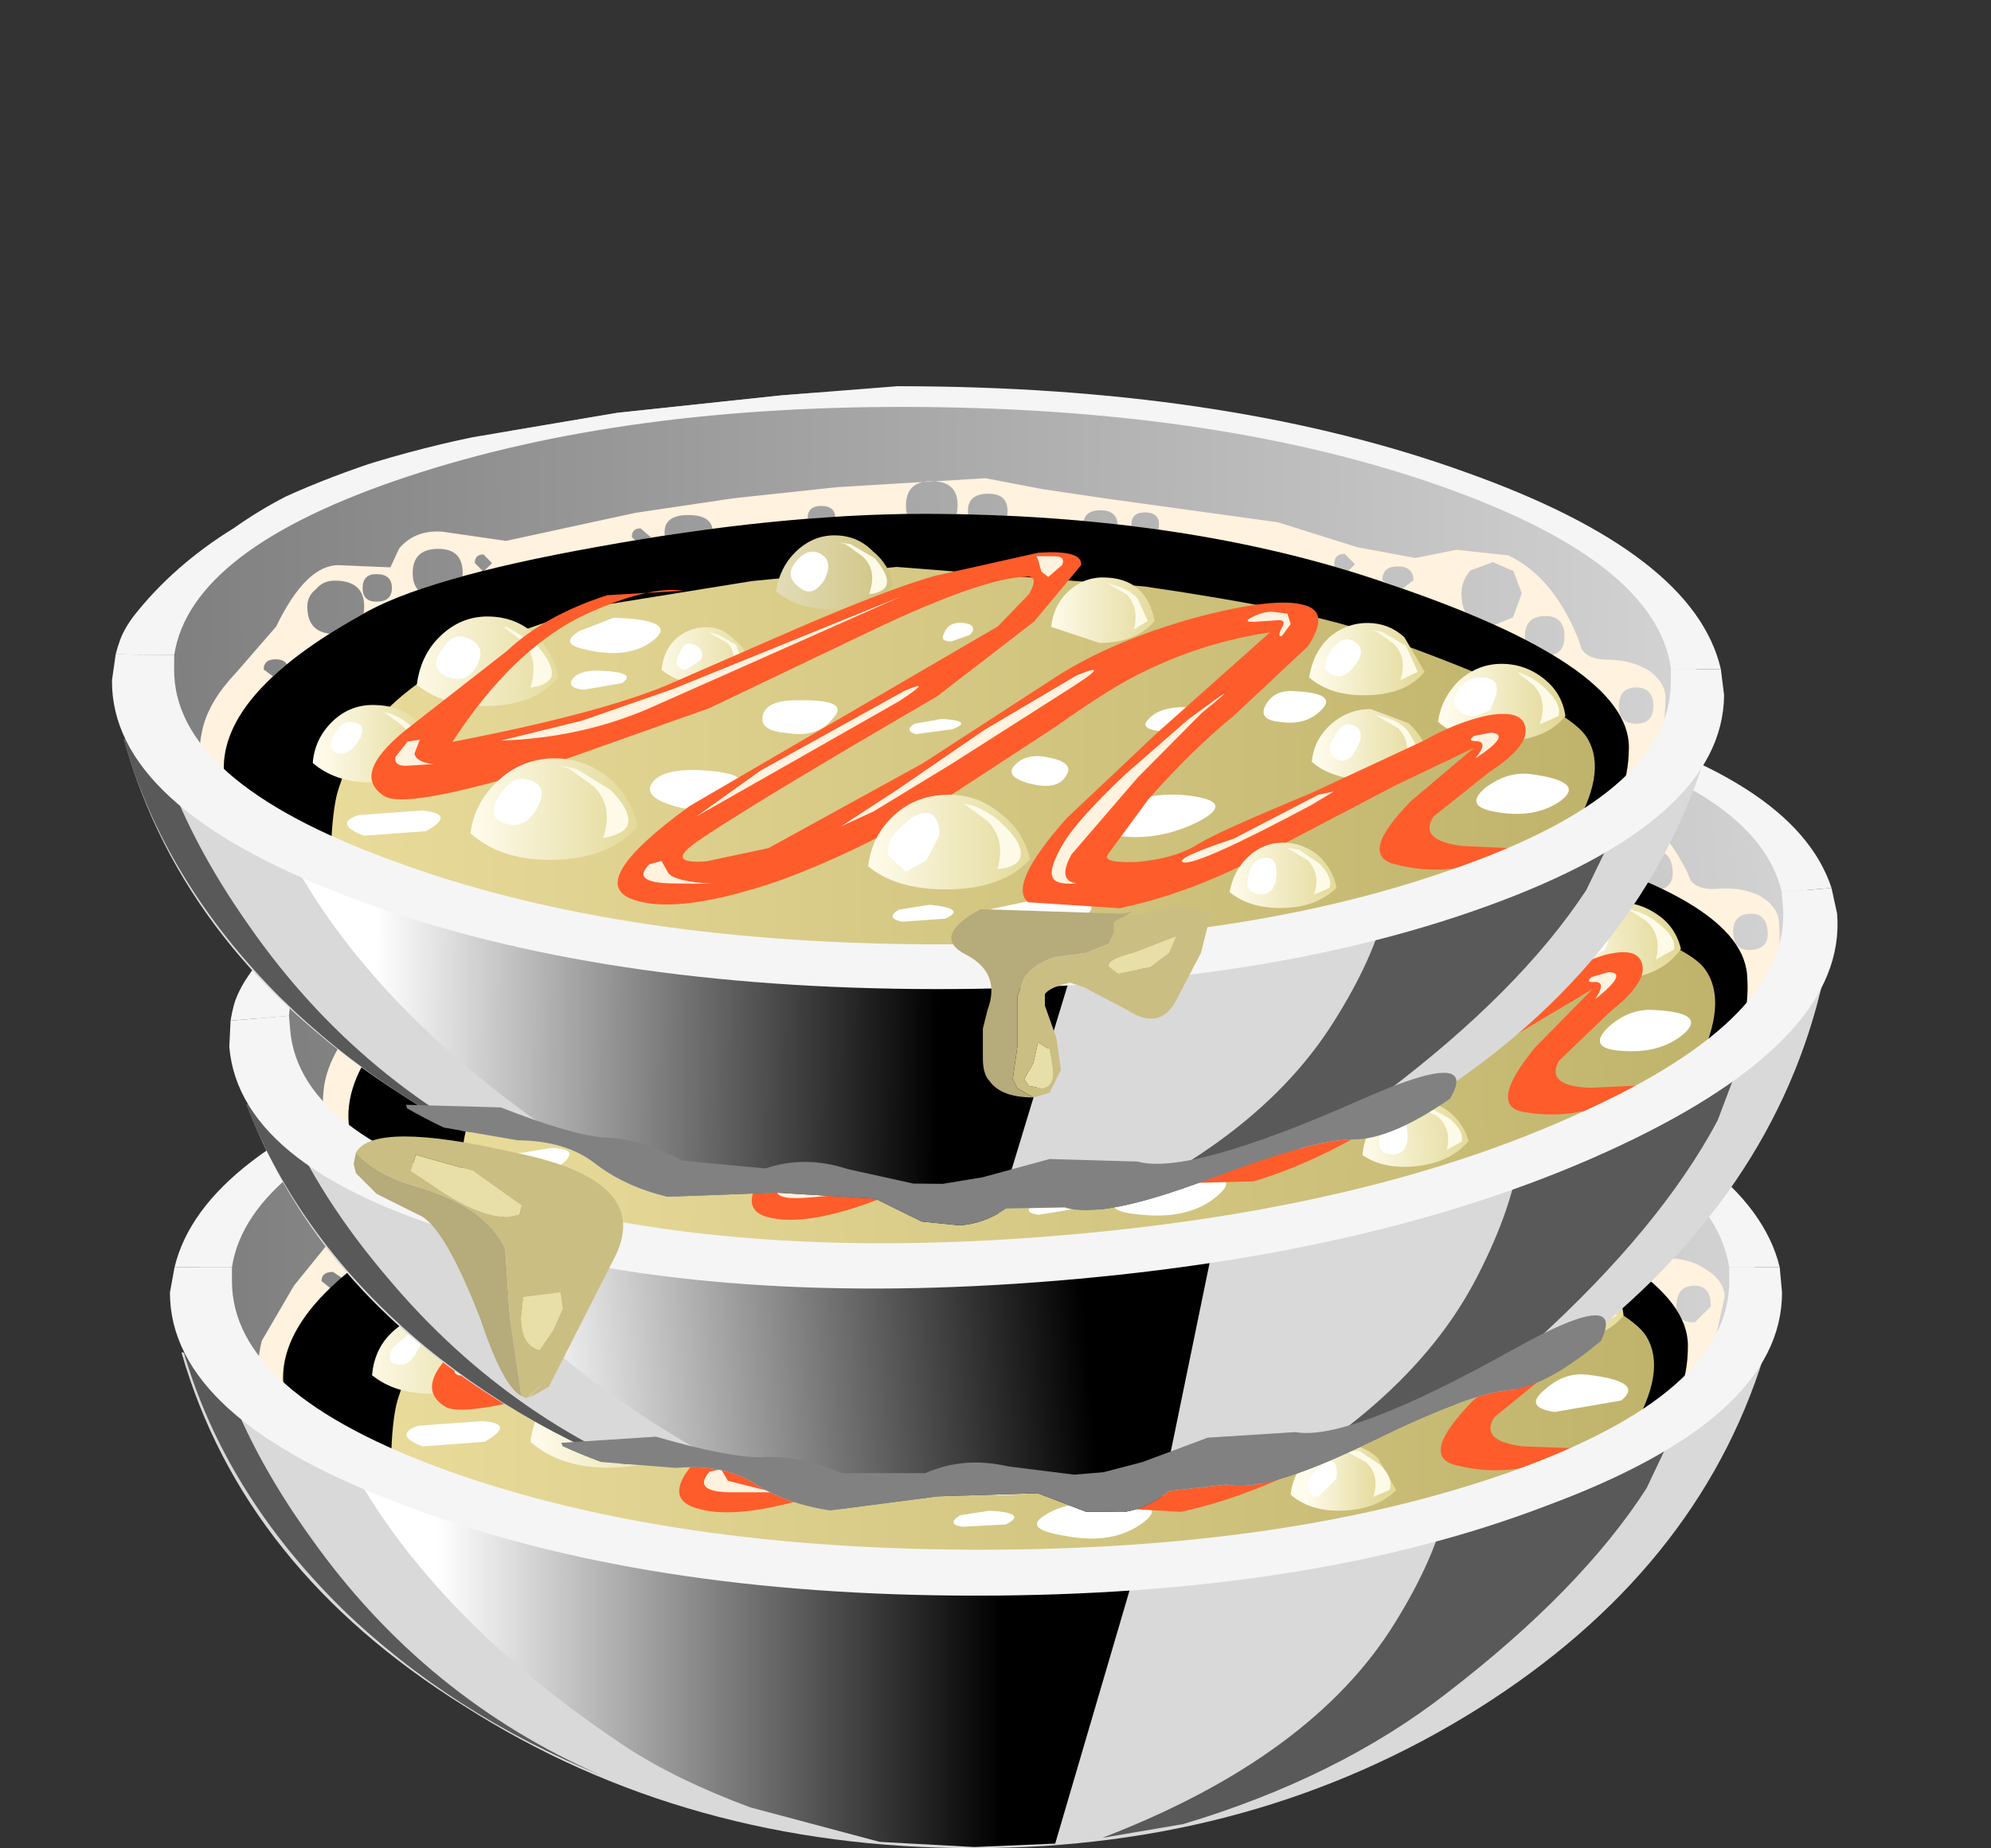 <?xml version="1.0" encoding="UTF-8" standalone="no"?>
<svg xmlns:xlink="http://www.w3.org/1999/xlink" height="40.25px" width="43.35px" xmlns="http://www.w3.org/2000/svg">
  <rect width="100%" height="100%" fill="#333333" stroke="none"/>
  <g transform="matrix(1.0, 0.0, 0.0, 1.0, 0.0, 0.0)">
    <use height="10.8" transform="matrix(1.0, 0.0, 0.0, 1.0, 3.95, 29.45)" width="34.45" xlink:href="#shape0"/>
    <use height="12.7" transform="matrix(0.75, 0.0, 0.0, 0.75, 7.15, 30.7)" width="24.3" xlink:href="#sprite0"/>
    <use height="13.1" transform="matrix(0.75, 0.0, 0.0, 0.75, 24.0, 30.2)" width="17.2" xlink:href="#sprite1"/>
    <use height="12.3" transform="matrix(0.75, 0.0, 0.0, 0.75, 4.0, 29.45)" width="12.15" xlink:href="#sprite2"/>
    <use height="12.85" transform="matrix(1.0, 0.0, 0.0, 1.0, 3.8, 21.6)" width="34.95" xlink:href="#shape4"/>
    <use height="10.3" transform="matrix(0.75, 0.0, 0.0, 0.75, 5.4, 24.35)" width="41.8" xlink:href="#sprite3"/>
    <use height="2.6" transform="matrix(0.75, 0.0, 0.0, 0.75, 10.35, 26.7)" width="4.1" xlink:href="#sprite4"/>
    <use height="5.5" transform="matrix(1.0, 0.0, 0.0, 1.0, 8.1, 24.85)" width="27.25" xlink:href="#shape7"/>
    <use height="2.1" transform="matrix(0.75, 0.0, 0.0, 0.75, 29.8, 26.65)" width="3.35" xlink:href="#sprite5"/>
    <use height="8.3" transform="matrix(1.0, 0.0, 0.0, 1.0, 8.5, 25.2)" width="26.95" xlink:href="#shape9"/>
    <use height="10.45" transform="matrix(0.75, 0.0, 0.0, 0.75, 9.4, 25.2)" width="33.5" xlink:href="#sprite6"/>
    <use height="2.95" transform="matrix(0.75, 0.0, 0.0, 0.75, 11.55, 29.75)" width="4.85" xlink:href="#sprite7"/>
    <use height="2.95" transform="matrix(1.0, 0.0, 0.0, 1.0, 12.05, 29.95)" width="18.35" xlink:href="#shape12"/>
    <use height="2.75" transform="matrix(0.75, 0.0, 0.0, 0.75, 20.2, 30.5)" width="4.7" xlink:href="#sprite8"/>
    <use height="9.45" transform="matrix(1.0, 0.0, 0.0, 1.0, 3.7, 25.3)" width="35.1" xlink:href="#shape14"/>
    <use height="26.05" transform="matrix(0.748, -0.062, 0.062, 0.748, 4.397, 16.066)" width="47.0" xlink:href="#sprite9"/>
    <use height="26.05" transform="matrix(0.75, 0.007, -0.007, 0.75, 2.464, 8.062)" width="47.0" xlink:href="#sprite9"/>
    <use height="10.7" transform="matrix(1.0, 0.0, 0.0, 1.0, 7.7, 19.75)" width="18.65" xlink:href="#shape21"/>
  </g>
  <defs>
    <g id="shape0" transform="matrix(1.0, 0.0, 0.0, 1.0, -3.95, -29.45)">
      <path d="M38.25 29.6 L38.4 29.55 Q36.95 34.2 32.2 37.2 27.35 40.25 21.2 40.25 14.95 40.25 10.1 37.15 5.3 34.15 3.95 29.45 L4.25 29.5 Q5.7 30.6 10.4 31.35 L21.35 32.05 32.0 31.35 Q36.65 30.7 38.25 29.6" fill="#d9d9d9" fill-rule="evenodd" stroke="none"/>
    </g>
    <g id="sprite0" transform="matrix(1.0, 0.0, 0.0, 1.0, 0.0, 0.0)">
      <use height="12.7" transform="matrix(1.0, 0.0, 0.0, 1.0, 0.0, 0.0)" width="24.3" xlink:href="#shape1"/>
    </g>
    <g id="shape1" transform="matrix(1.0, 0.0, 0.0, 1.0, 0.0, 0.0)">
      <path d="M24.3 1.7 L21.1 12.6 18.75 12.7 16.0 12.55 12.25 11.55 Q10.1 10.75 8.65 9.8 4.05 6.75 1.55 3.1 0.3 1.25 0.0 0.0 L2.65 0.55 18.95 1.8 24.3 1.7" fill="url(#gradient0)" fill-rule="evenodd" stroke="none"/>
    </g>
    <linearGradient gradientTransform="matrix(0.01, 0.0, 0.0, -0.01, 11.35, 6.35)" gradientUnits="userSpaceOnUse" id="gradient0" spreadMethod="pad" x1="-819.2" x2="819.2">
      <stop offset="0.0" stop-color="#ffffff"/>
      <stop offset="1.0" stop-color="#000000"/>
    </linearGradient>
    <g id="sprite1" transform="matrix(1.0, 0.0, 0.0, 1.0, 0.0, 0.0)">
      <use height="13.1" transform="matrix(1.0, 0.0, 0.0, 1.0, 0.0, 0.0)" width="17.2" xlink:href="#shape2"/>
    </g>
    <g id="shape2" transform="matrix(1.0, 0.0, 0.0, 1.0, 0.0, 0.0)">
      <path d="M10.15 1.55 L17.2 0.0 15.8 2.95 Q13.9 5.9 10.0 8.9 6.85 11.35 2.35 12.7 L0.0 13.1 Q6.1 10.75 8.5 6.85 9.65 5.0 10.0 3.45 L10.15 1.55" fill="#595959" fill-rule="evenodd" stroke="none"/>
    </g>
    <g id="sprite2" transform="matrix(1.0, 0.0, 0.0, 1.0, 0.0, 0.0)">
      <use height="12.3" transform="matrix(1.0, 0.0, 0.0, 1.0, 0.0, 0.0)" width="12.15" xlink:href="#shape3"/>
    </g>
    <g id="shape3" transform="matrix(1.0, 0.0, 0.0, 1.0, 0.0, 0.0)">
      <path d="M3.7 5.4 Q7.0 10.05 12.15 12.3 7.75 10.5 4.6 7.45 1.2 4.1 0.0 0.0 L0.35 0.05 1.1 0.5 Q1.9 2.9 3.7 5.4" fill="#595959" fill-rule="evenodd" stroke="none"/>
    </g>
    <g id="shape4" transform="matrix(1.0, 0.0, 0.0, 1.0, -3.8, -21.6)">
      <path d="M33.25 23.6 Q38.25 25.45 38.25 28.1 38.25 30.75 33.25 32.6 28.3 34.45 21.25 34.45 14.25 34.45 9.25 32.6 4.3 30.75 4.3 28.1 4.3 25.45 9.25 23.6 14.25 21.7 21.25 21.7 28.3 21.7 33.25 23.6" fill="url(#gradient1)" fill-rule="evenodd" stroke="none"/>
      <path d="M38.75 27.6 L37.65 27.6 Q37.3 25.3 32.6 23.65 27.85 22.05 21.35 22.05 14.85 22.05 10.1 23.65 5.4 25.3 5.05 27.6 L3.8 27.6 Q4.4 25.1 9.35 23.35 14.45 21.6 21.25 21.6 28.1 21.6 33.15 23.35 38.15 25.1 38.75 27.6" fill="#f5f5f5" fill-rule="evenodd" stroke="none"/>
      <path d="M7.25 27.7 Q7.0 27.7 7.0 27.9 L7.25 28.1 7.55 27.9 7.25 27.7 M10.8 25.25 Q10.25 25.25 10.25 25.75 10.25 26.3 10.8 26.3 11.3 26.3 11.3 25.75 11.3 25.25 10.8 25.25 M9.45 25.8 Q9.15 25.8 9.15 26.1 9.15 26.4 9.45 26.4 L9.8 26.1 Q9.8 25.8 9.45 25.8 M8.55 25.95 L8.15 26.15 7.95 26.5 Q7.95 27.1 8.55 27.1 9.2 27.1 9.2 26.5 9.2 25.95 8.55 25.95 M11.75 25.75 L11.95 25.55 11.75 25.35 11.6 25.55 11.75 25.75 M15.2 25.15 L15.4 24.95 15.2 24.75 15.0 24.95 15.2 25.15 M15.7 24.85 Q15.7 25.2 16.25 25.2 16.75 25.2 16.75 24.85 16.75 24.45 16.25 24.45 15.7 24.45 15.7 24.85 M19.1 24.75 L19.4 24.5 19.1 24.25 Q18.8 24.25 18.8 24.5 18.8 24.75 19.1 24.75 M21.5 24.7 Q22.1 24.7 22.1 24.2 22.1 23.65 21.5 23.65 20.95 23.65 20.95 24.2 20.95 24.7 21.5 24.7 M25.2 24.95 L25.55 24.6 Q25.55 24.25 25.2 24.25 24.8 24.25 24.8 24.6 24.8 24.95 25.2 24.95 M26.15 24.3 Q25.85 24.3 25.85 24.55 25.85 24.85 26.15 24.85 L26.45 24.55 26.15 24.3 M22.75 24.7 Q23.15 24.7 23.15 24.3 23.15 23.95 22.75 23.95 22.3 23.95 22.3 24.3 22.3 24.7 22.75 24.7 M31.7 26.0 Q32.0 26.0 32.0 25.75 L31.7 25.45 Q31.35 25.45 31.35 25.75 31.35 26.0 31.7 26.0 M30.75 25.4 L30.5 25.15 30.3 25.4 30.5 25.6 30.75 25.4 M34.9 27.35 Q35.3 27.35 35.3 26.95 35.3 26.5 34.9 26.5 34.45 26.5 34.45 26.95 34.45 27.35 34.9 27.35 M37.15 27.65 Q37.55 27.9 37.55 28.25 L37.25 29.6 Q32.0 33.35 28.95 33.55 L22.95 34.15 Q18.35 34.45 13.9 33.4 9.45 32.35 7.25 31.3 L6.0 30.5 Q5.45 30.2 5.7 29.2 L6.4 28.0 7.25 26.95 Q7.9 25.6 8.6 25.6 L9.75 25.65 9.95 25.25 Q10.25 24.85 10.85 24.85 L12.25 25.05 15.05 24.4 17.2 24.1 19.45 23.8 22.7 23.6 23.9 23.8 25.25 24.0 29.05 24.5 30.8 25.0 32.05 25.25 32.95 25.05 34.1 25.15 Q35.05 25.6 35.6 26.95 L35.7 27.2 Q35.85 27.4 36.25 27.4 36.8 27.4 37.15 27.65 M37.25 28.45 Q37.25 28.0 36.9 28.0 36.5 28.0 36.5 28.45 36.5 28.8 36.9 28.8 L37.25 28.45 M34.4 26.0 L34.2 25.5 33.75 25.3 33.25 25.5 33.05 26.0 Q33.05 26.7 33.75 26.7 L34.2 26.5 34.4 26.0" fill="#fff2de" fill-rule="evenodd" stroke="none"/>
      <path d="M35.9 31.2 Q34.85 31.95 31.05 33.05 25.65 34.55 20.6 34.35 15.3 34.15 10.15 32.5 5.7 31.1 5.4 30.2 L6.25 30.65 Q5.6 28.7 9.1 26.7 10.45 25.9 14.25 25.15 L21.35 24.4 Q27.1 24.35 31.45 25.8 36.75 27.55 36.75 29.35 36.75 30.55 35.9 31.2" fill="url(#gradient2)" fill-rule="evenodd" stroke="none"/>
    </g>
    <linearGradient gradientTransform="matrix(0.021, 0.0, 0.0, -0.021, 21.25, 28.1)" gradientUnits="userSpaceOnUse" id="gradient1" spreadMethod="pad" x1="-819.2" x2="819.2">
      <stop offset="0.0" stop-color="#7d7d7d"/>
      <stop offset="1.0" stop-color="#d4d4d4"/>
    </linearGradient>
    <linearGradient gradientTransform="matrix(0.019, 0.0, 0.0, -0.019, 21.05, 29.35)" gradientUnits="userSpaceOnUse" id="gradient2" spreadMethod="pad" x1="-819.2" x2="819.2">
      <stop offset="0.0" stop-color="#eddf9f"/>
      <stop offset="1.0" stop-color="#bfb36b"/>
    </linearGradient>
    <g id="sprite3" transform="matrix(1.0, 0.0, 0.0, 1.0, 0.0, 0.0)">
      <use height="10.3" transform="matrix(1.0, 0.0, 0.0, 1.0, 0.0, 0.0)" width="41.8" xlink:href="#shape5"/>
    </g>
    <g id="shape5" transform="matrix(1.0, 0.0, 0.0, 1.0, 0.0, 0.0)">
      <path d="M41.8 6.6 Q41.8 8.25 40.7 9.1 L40.15 9.1 Q41.2 7.35 40.6 6.35 40.0 5.3 34.3 3.35 32.45 2.7 27.7 2.05 L20.5 1.55 16.3 2.0 12.2 2.7 Q7.0 4.05 5.25 6.4 4.55 7.35 4.3 8.35 4.15 9.05 4.15 10.3 L1.35 8.85 0.0 7.75 1.15 8.35 Q0.3 5.75 4.95 3.1 6.75 2.0 11.8 1.05 17.0 0.05 21.3 0.0 28.95 -0.05 34.75 1.9 41.8 4.2 41.8 6.6" fill="#000000" fill-rule="evenodd" stroke="none"/>
    </g>
    <g id="sprite4" transform="matrix(1.0, 0.0, 0.0, 1.0, 0.0, 0.0)">
      <use height="2.6" transform="matrix(1.0, 0.0, 0.0, 1.0, 0.0, 0.0)" width="4.1" xlink:href="#shape6"/>
    </g>
    <g id="shape6" transform="matrix(1.0, 0.0, 0.0, 1.0, 0.0, 0.0)">
      <path d="M0.0 2.0 Q0.1 1.15 0.65 0.6 1.25 0.0 2.05 0.0 2.85 0.0 3.4 0.5 3.95 1.0 4.1 1.75 3.4 2.6 1.95 2.6 0.75 2.6 0.0 2.0" fill="url(#gradient3)" fill-rule="evenodd" stroke="none"/>
    </g>
    <linearGradient gradientTransform="matrix(0.003, 0.0, 0.0, -0.003, 2.05, 1.3)" gradientUnits="userSpaceOnUse" id="gradient3" spreadMethod="pad" x1="-819.2" x2="819.2">
      <stop offset="0.0" stop-color="#fffced"/>
      <stop offset="1.0" stop-color="#e3d998"/>
    </linearGradient>
    <g id="shape7" transform="matrix(1.0, 0.0, 0.0, 1.0, -8.1, -24.85)">
      <path d="M12.95 27.3 L13.25 28.0 12.8 28.25 Q13.0 27.6 12.65 27.25 L12.2 26.95 12.3 26.95 Q12.65 27.05 12.95 27.3" fill="#fdfae8" fill-rule="evenodd" stroke="none"/>
      <path d="M18.15 26.1 Q18.2 25.6 18.55 25.25 18.95 24.85 19.4 24.85 19.9 24.85 20.25 25.2 L20.7 25.95 Q20.25 26.5 19.35 26.5 18.65 26.5 18.15 26.1" fill="url(#gradient4)" fill-rule="evenodd" stroke="none"/>
      <path d="M20.15 26.15 Q20.35 25.6 20.0 25.3 L19.65 25.05 19.5 25.0 19.75 25.05 Q20.05 25.15 20.3 25.35 L20.55 25.95 20.15 26.15" fill="#fdfae8" fill-rule="evenodd" stroke="none"/>
      <path d="M8.1 29.95 Q8.15 29.4 8.5 29.05 8.9 28.65 9.4 28.65 10.5 28.65 10.75 29.8 10.25 30.35 9.35 30.35 8.6 30.35 8.1 29.95" fill="url(#gradient5)" fill-rule="evenodd" stroke="none"/>
      <path d="M10.2 29.95 Q10.4 29.45 10.05 29.1 L9.65 28.8 9.8 28.85 10.3 29.2 10.6 29.8 Q10.5 29.95 10.2 29.95" fill="#fdfae8" fill-rule="evenodd" stroke="none"/>
      <path d="M15.65 27.85 L15.95 27.15 Q16.25 26.9 16.65 26.9 L17.25 27.15 17.6 27.7 Q17.25 28.15 16.55 28.15 L15.65 27.85" fill="url(#gradient6)" fill-rule="evenodd" stroke="none"/>
      <path d="M17.2 27.85 L17.1 27.25 16.7 27.0 16.85 27.05 17.3 27.25 17.45 27.7 17.2 27.85" fill="#fdfae8" fill-rule="evenodd" stroke="none"/>
      <path d="M34.9 27.85 Q35.3 28.15 35.35 28.65 34.9 29.2 33.9 29.2 33.05 29.2 32.6 28.8 32.65 28.3 33.05 27.9 33.45 27.55 33.95 27.55 34.5 27.55 34.9 27.85" fill="url(#gradient7)" fill-rule="evenodd" stroke="none"/>
      <path d="M34.8 28.85 Q35.0 28.3 34.65 28.0 L34.3 27.7 34.35 27.7 34.9 28.05 35.2 28.65 34.8 28.85" fill="#fdfae8" fill-rule="evenodd" stroke="none"/>
      <path d="M29.85 29.7 Q29.9 29.2 30.25 28.9 30.65 28.55 31.1 28.55 L31.95 28.85 32.4 29.55 Q31.85 30.1 31.05 30.1 30.3 30.1 29.85 29.7" fill="url(#gradient8)" fill-rule="evenodd" stroke="none"/>
    </g>
    <linearGradient gradientTransform="matrix(0.002, 0.0, 0.0, -0.002, 19.4, 25.7)" gradientUnits="userSpaceOnUse" id="gradient4" spreadMethod="pad" x1="-819.2" x2="819.2">
      <stop offset="0.0" stop-color="#e3dbb6"/>
      <stop offset="1.0" stop-color="#cfc482"/>
    </linearGradient>
    <linearGradient gradientTransform="matrix(0.002, 0.0, 0.0, -0.002, 9.4, 29.5)" gradientUnits="userSpaceOnUse" id="gradient5" spreadMethod="pad" x1="-819.2" x2="819.2">
      <stop offset="0.0" stop-color="#fffced"/>
      <stop offset="1.0" stop-color="#e3d998"/>
    </linearGradient>
    <linearGradient gradientTransform="matrix(0.001, 0.0, 0.0, -0.001, 16.65, 27.55)" gradientUnits="userSpaceOnUse" id="gradient6" spreadMethod="pad" x1="-819.2" x2="819.2">
      <stop offset="0.0" stop-color="#fffced"/>
      <stop offset="1.0" stop-color="#e3d998"/>
    </linearGradient>
    <linearGradient gradientTransform="matrix(0.002, 0.0, 0.0, -0.002, 33.95, 28.35)" gradientUnits="userSpaceOnUse" id="gradient7" spreadMethod="pad" x1="-819.2" x2="819.2">
      <stop offset="0.0" stop-color="#fffced"/>
      <stop offset="1.0" stop-color="#e3d998"/>
    </linearGradient>
    <linearGradient gradientTransform="matrix(0.002, 0.0, 0.0, -0.002, 31.1, 29.3)" gradientUnits="userSpaceOnUse" id="gradient8" spreadMethod="pad" x1="-819.2" x2="819.2">
      <stop offset="0.0" stop-color="#fffced"/>
      <stop offset="1.0" stop-color="#e3d998"/>
    </linearGradient>
    <g id="sprite5" transform="matrix(1.0, 0.0, 0.0, 1.0, 0.0, 0.0)">
      <use height="2.1" transform="matrix(1.0, 0.0, 0.0, 1.0, 0.0, 0.0)" width="3.35" xlink:href="#shape8"/>
    </g>
    <g id="shape8" transform="matrix(1.0, 0.0, 0.0, 1.0, 0.0, 0.0)">
      <path d="M0.0 1.6 Q0.1 0.9 0.55 0.45 1.05 0.0 1.7 0.0 2.3 0.0 2.75 0.4 L3.35 1.4 Q2.8 2.1 1.55 2.1 0.6 2.1 0.0 1.6" fill="url(#gradient9)" fill-rule="evenodd" stroke="none"/>
    </g>
    <linearGradient gradientTransform="matrix(0.002, 0.0, 0.0, -0.002, 1.65, 1.05)" gradientUnits="userSpaceOnUse" id="gradient9" spreadMethod="pad" x1="-819.2" x2="819.2">
      <stop offset="0.0" stop-color="#fffced"/>
      <stop offset="1.0" stop-color="#e3d998"/>
    </linearGradient>
    <g id="shape9" transform="matrix(1.0, 0.0, 0.0, 1.0, -8.5, -25.2)">
      <path d="M31.75 27.9 Q31.9 27.4 31.6 27.1 L31.25 26.85 31.1 26.8 31.35 26.85 31.85 27.15 32.15 27.7 31.75 27.9" fill="#fdfae8" fill-rule="evenodd" stroke="none"/>
      <path d="M31.85 29.75 Q32.0 29.25 31.7 28.95 L31.2 28.65 31.45 28.75 31.95 29.05 Q32.3 29.35 32.25 29.55 L31.85 29.75" fill="#fdfae8" fill-rule="evenodd" stroke="none"/>
      <path d="M8.9 29.05 Q9.3 29.05 9.1 29.4 8.9 29.8 8.6 29.7 8.4 29.65 8.55 29.35 L8.9 29.05" fill="#ffffff" fill-rule="evenodd" stroke="none"/>
      <path d="M30.65 27.05 Q31.05 27.2 30.8 27.55 30.5 27.95 30.25 27.8 30.0 27.7 30.2 27.3 30.45 26.95 30.65 27.05" fill="#ffffff" fill-rule="evenodd" stroke="none"/>
      <path d="M11.35 27.15 Q11.9 27.3 11.65 27.75 11.45 28.2 11.0 28.0 10.6 27.85 10.85 27.45 11.1 27.1 11.35 27.15" fill="#ffffff" fill-rule="evenodd" stroke="none"/>
      <path d="M16.35 27.25 L16.55 27.6 16.2 27.85 Q15.9 27.8 16.05 27.5 16.15 27.2 16.35 27.25" fill="#ffffff" fill-rule="evenodd" stroke="none"/>
      <path d="M19.05 25.25 Q19.4 25.4 19.2 25.85 18.95 26.25 18.65 26.0 18.35 25.75 18.55 25.45 18.8 25.15 19.05 25.25" fill="#ffffff" fill-rule="evenodd" stroke="none"/>
      <path d="M30.8 28.9 Q31.0 29.05 30.8 29.4 30.65 29.8 30.35 29.65 30.1 29.5 30.35 29.15 30.5 28.75 30.8 28.9" fill="#ffffff" fill-rule="evenodd" stroke="none"/>
      <path d="M33.5 27.85 Q34.1 27.85 33.7 28.55 L33.35 28.7 33.0 28.5 Q32.85 28.35 33.05 28.1 33.2 27.85 33.5 27.85" fill="#ffffff" fill-rule="evenodd" stroke="none"/>
      <path d="M14.6 26.7 Q16.05 26.75 15.5 27.2 L13.9 27.4 Q13.45 27.25 13.85 27.0 14.25 26.7 14.6 26.7" fill="#ffffff" fill-rule="evenodd" stroke="none"/>
      <path d="M14.45 27.85 Q15.15 27.9 14.8 28.15 L14.0 28.3 Q13.55 28.25 13.75 28.0 L14.45 27.85" fill="#ffffff" fill-rule="evenodd" stroke="none"/>
      <path d="M10.5 30.95 Q11.25 31.0 10.55 31.4 L9.2 31.5 Q8.55 31.25 9.1 31.05 L10.5 30.95" fill="#ffffff" fill-rule="evenodd" stroke="none"/>
      <path d="M16.4 30.0 Q17.85 30.05 17.3 30.55 16.7 31.0 15.95 30.8 15.3 30.6 15.5 30.3 15.65 30.0 16.4 30.0" fill="#ffffff" fill-rule="evenodd" stroke="none"/>
      <path d="M18.65 28.45 Q19.8 28.45 19.4 28.85 19.1 29.3 18.4 29.2 17.8 29.15 17.9 28.8 17.95 28.45 18.65 28.45" fill="#ffffff" fill-rule="evenodd" stroke="none"/>
      <path d="M22.2 26.75 Q22.55 26.8 22.4 27.0 L21.95 27.15 Q21.7 27.15 21.8 26.95 21.9 26.75 22.2 26.75" fill="#ffffff" fill-rule="evenodd" stroke="none"/>
      <path d="M21.8 28.85 Q22.5 28.9 22.0 29.05 L21.2 29.2 Q20.95 29.1 21.2 28.95 L21.8 28.85" fill="#ffffff" fill-rule="evenodd" stroke="none"/>
      <path d="M24.15 29.65 Q24.7 29.8 24.5 30.1 L23.7 30.25 Q23.15 30.1 23.4 29.8 23.65 29.55 24.15 29.65" fill="#ffffff" fill-rule="evenodd" stroke="none"/>
      <path d="M26.9 28.55 Q27.5 28.5 27.35 28.8 27.15 29.1 26.6 29.05 26.05 29.05 26.3 28.8 26.45 28.6 26.9 28.55" fill="#ffffff" fill-rule="evenodd" stroke="none"/>
      <path d="M27.1 30.45 Q28.25 30.55 27.4 31.0 L25.65 31.35 Q24.8 31.25 25.55 30.8 26.25 30.4 27.1 30.45" fill="#ffffff" fill-rule="evenodd" stroke="none"/>
      <path d="M24.1 32.7 Q25.5 32.7 24.9 33.15 24.25 33.65 23.2 33.45 22.25 33.3 22.75 33.0 23.2 32.7 24.1 32.7" fill="#ffffff" fill-rule="evenodd" stroke="none"/>
      <path d="M21.55 32.9 Q22.4 32.95 21.9 33.2 L20.95 33.25 Q20.6 33.2 20.9 33.0 L21.55 32.9" fill="#ffffff" fill-rule="evenodd" stroke="none"/>
      <path d="M29.45 28.15 Q30.35 28.2 30.05 28.55 29.75 28.9 29.15 28.85 28.65 28.8 28.85 28.45 29.0 28.15 29.45 28.15" fill="#ffffff" fill-rule="evenodd" stroke="none"/>
      <path d="M34.65 29.95 Q35.8 30.1 35.3 30.5 L33.85 30.75 Q33.15 30.65 33.65 30.25 34.1 29.85 34.65 29.95" fill="#ffffff" fill-rule="evenodd" stroke="none"/>
    </g>
    <g id="sprite6" transform="matrix(1.0, 0.0, 0.0, 1.0, 0.0, 0.0)">
      <use height="10.45" transform="matrix(1.0, 0.0, 0.0, 1.0, 0.0, 0.0)" width="33.5" xlink:href="#shape10"/>
    </g>
    <g id="shape10" transform="matrix(1.0, 0.0, 0.0, 1.0, 0.0, 0.0)">
      <path d="M30.55 5.35 Q31.5 4.8 32.4 4.6 33.5 4.4 33.5 5.05 33.5 5.55 32.45 6.25 L30.85 7.55 Q30.4 8.25 31.7 8.4 L33.1 8.45 Q31.55 9.4 29.75 8.95 28.65 8.7 30.2 7.1 L32.0 5.55 29.75 6.65 25.55 8.9 Q23.6 9.9 21.75 10.3 L19.1 10.15 Q18.5 9.65 20.2 7.7 L22.8 5.2 26.05 2.25 Q24.15 2.55 22.45 3.4 21.5 3.85 19.85 5.05 L16.55 7.25 Q14.25 8.7 11.85 9.6 9.0 10.6 7.7 10.2 6.15 9.75 9.25 7.45 L18.15 2.15 19.05 1.2 Q19.35 0.65 18.95 0.7 17.7 0.75 14.6 2.25 L9.8 4.6 4.6 6.5 Q1.0 7.6 0.4 7.25 -0.6 6.65 0.95 5.35 L3.9 3.0 Q5.0 1.95 6.8 1.35 L9.0 1.2 Q7.95 1.05 6.0 2.0 4.0 3.05 2.35 5.65 6.55 4.8 8.55 3.95 L12.35 2.25 Q14.95 1.1 16.3 0.7 L19.3 0.0 Q20.6 -0.1 20.55 0.35 L19.2 2.0 16.4 4.2 Q10.85 7.5 9.45 8.5 8.55 9.15 9.75 9.05 L11.55 8.65 16.0 6.15 19.85 3.6 Q21.45 2.55 23.85 1.85 26.2 1.2 27.05 1.45 27.8 1.65 27.15 2.65 L25.0 4.7 Q23.8 5.7 22.55 7.15 L21.4 8.75 Q21.25 9.0 22.25 8.95 23.35 8.85 24.05 8.4 24.6 8.05 27.3 6.9 L30.55 5.35" fill="#ff5c2b" fill-rule="evenodd" stroke="none"/>
    </g>
    <g id="sprite7" transform="matrix(1.0, 0.0, 0.0, 1.0, 0.0, 0.0)">
      <use height="2.95" transform="matrix(1.0, 0.0, 0.0, 1.0, 0.0, 0.0)" width="4.85" xlink:href="#shape11"/>
    </g>
    <g id="shape11" transform="matrix(1.0, 0.0, 0.0, 1.0, 0.0, 0.0)">
      <path d="M0.0 2.2 Q0.1 1.3 0.8 0.65 1.5 0.0 2.45 0.0 3.3 0.0 4.0 0.55 4.65 1.1 4.85 1.95 4.0 2.95 2.25 2.95 0.85 2.95 0.0 2.2" fill="url(#gradient10)" fill-rule="evenodd" stroke="none"/>
    </g>
    <linearGradient gradientTransform="matrix(0.003, 0.0, 0.0, -0.003, 2.4, 1.45)" gradientUnits="userSpaceOnUse" id="gradient10" spreadMethod="pad" x1="-819.2" x2="819.2">
      <stop offset="0.0" stop-color="#fffced"/>
      <stop offset="1.0" stop-color="#e3d998"/>
    </linearGradient>
    <g id="shape12" transform="matrix(1.0, 0.0, 0.0, 1.0, -12.05, -29.95)">
      <path d="M14.45 31.5 Q14.65 30.8 14.2 30.4 L13.7 30.0 13.45 29.95 13.85 30.0 Q14.3 30.15 14.6 30.45 15.05 30.95 14.95 31.25 14.85 31.45 14.45 31.5" fill="#fdfae8" fill-rule="evenodd" stroke="none"/>
      <path d="M12.65 30.25 Q13.25 30.3 13.0 30.85 12.75 31.35 12.3 31.2 11.9 31.1 12.15 30.65 L12.65 30.25" fill="#ffffff" fill-rule="evenodd" stroke="none"/>
      <path d="M28.1 32.55 Q28.15 32.1 28.45 31.8 28.8 31.45 29.25 31.45 29.65 31.45 30.0 31.75 L30.4 32.45 Q29.95 32.9 29.15 32.9 28.5 32.9 28.1 32.55" fill="url(#gradient11)" fill-rule="evenodd" stroke="none"/>
      <path d="M29.9 32.6 Q30.05 32.15 29.75 31.85 L29.3 31.6 29.6 31.6 30.05 31.9 Q30.35 32.2 30.25 32.45 L29.9 32.6" fill="#fdfae8" fill-rule="evenodd" stroke="none"/>
      <path d="M28.85 31.8 Q29.15 31.75 29.1 32.2 L28.7 32.6 Q28.4 32.55 28.5 32.2 L28.85 31.8" fill="#ffffff" fill-rule="evenodd" stroke="none"/>
    </g>
    <linearGradient gradientTransform="matrix(0.001, 0.0, 0.0, -0.001, 29.25, 32.2)" gradientUnits="userSpaceOnUse" id="gradient11" spreadMethod="pad" x1="-819.2" x2="819.2">
      <stop offset="0.0" stop-color="#fffced"/>
      <stop offset="1.0" stop-color="#e3d998"/>
    </linearGradient>
    <g id="sprite8" transform="matrix(1.0, 0.0, 0.0, 1.0, 0.0, 0.0)">
      <use height="2.75" transform="matrix(1.0, 0.0, 0.0, 1.0, 0.0, 0.0)" width="4.7" xlink:href="#shape13"/>
    </g>
    <g id="shape13" transform="matrix(1.0, 0.0, 0.0, 1.0, 0.0, 0.0)">
      <path d="M0.0 2.1 Q0.1 1.2 0.75 0.6 1.4 0.0 2.35 0.0 3.2 0.0 3.85 0.55 4.5 1.05 4.7 1.85 3.9 2.75 2.2 2.75 0.8 2.75 0.0 2.1" fill="url(#gradient12)" fill-rule="evenodd" stroke="none"/>
    </g>
    <linearGradient gradientTransform="matrix(0.003, 0.0, 0.0, -0.003, 2.35, 1.4)" gradientUnits="userSpaceOnUse" id="gradient12" spreadMethod="pad" x1="-819.2" x2="819.2">
      <stop offset="0.0" stop-color="#fffced"/>
      <stop offset="1.0" stop-color="#e3d998"/>
    </linearGradient>
    <g id="shape14" transform="matrix(1.0, 0.0, 0.0, 1.0, -3.7, -25.3)">
      <path d="M23.0 32.1 Q23.2 31.45 22.8 31.05 L22.25 30.7 22.45 30.7 23.15 31.15 Q23.6 31.6 23.5 31.9 L23.0 32.1" fill="#fdfae8" fill-rule="evenodd" stroke="none"/>
      <path d="M21.55 30.9 L21.75 31.4 21.5 31.9 21.05 32.2 Q20.75 32.2 20.65 31.85 20.55 31.5 20.95 31.15 21.3 30.85 21.55 30.9" fill="#ffffff" fill-rule="evenodd" stroke="none"/>
      <path d="M25.05 26.05 Q25.45 26.1 25.2 26.5 24.95 26.95 24.6 26.8 24.3 26.7 24.55 26.35 L25.05 26.05" fill="#ffffff" fill-rule="evenodd" stroke="none"/>
      <path d="M24.15 26.8 Q24.2 26.35 24.5 26.05 24.8 25.75 25.25 25.75 26.2 25.75 26.4 26.65 26.0 27.15 25.2 27.15 24.65 27.15 24.15 26.8" fill="url(#gradient13)" fill-rule="evenodd" stroke="none"/>
      <path d="M25.95 26.85 Q26.05 26.4 25.8 26.1 L25.35 25.85 25.55 25.9 26.0 26.2 26.25 26.65 25.95 26.85" fill="#fdfae8" fill-rule="evenodd" stroke="none"/>
      <path d="M10.15 29.45 L10.4 29.4 10.3 29.7 10.7 29.95 10.2 29.95 Q9.85 30.0 9.9 29.8 L10.15 29.45" fill="#fff2de" fill-rule="evenodd" stroke="none"/>
      <path d="M20.9 26.2 L15.45 28.65 Q13.95 29.35 12.2 29.4 L13.95 28.95 15.95 28.25 20.9 26.2" fill="#fff2de" fill-rule="evenodd" stroke="none"/>
      <path d="M24.2 25.3 L24.35 25.45 24.05 25.75 23.9 25.6 23.85 25.35 23.8 25.3 24.2 25.3" fill="#fff2de" fill-rule="evenodd" stroke="none"/>
      <path d="M20.95 28.25 Q21.65 27.95 20.85 28.45 L19.25 29.4 16.45 31.0 17.85 30.0 20.95 28.25" fill="#fff2de" fill-rule="evenodd" stroke="none"/>
      <path d="M15.45 32.05 L15.7 32.0 15.85 32.25 16.85 32.5 15.95 32.5 Q15.05 32.5 15.45 32.05" fill="#fff2de" fill-rule="evenodd" stroke="none"/>
      <path d="M24.7 27.85 Q25.6 27.5 24.35 28.3 L22.0 29.8 20.3 30.85 19.6 31.2 20.85 30.4 22.7 29.05 24.7 27.85" fill="#fff2de" fill-rule="evenodd" stroke="none"/>
      <path d="M28.95 26.45 L29.3 26.5 29.35 26.7 29.15 26.95 29.15 26.8 29.0 26.65 28.55 26.65 Q28.3 26.65 28.55 26.55 L28.95 26.45" fill="#fff2de" fill-rule="evenodd" stroke="none"/>
      <path d="M27.15 28.8 Q28.55 27.75 27.45 28.65 L26.05 30.1 24.65 31.75 Q24.35 32.25 24.65 32.35 L24.75 32.4 24.6 32.4 Q24.25 32.4 24.2 32.25 24.15 32.05 24.45 31.55 24.75 31.0 25.8 30.0 L27.15 28.8" fill="#fff2de" fill-rule="evenodd" stroke="none"/>
      <path d="M30.0 30.4 L30.35 30.35 29.85 30.65 27.05 31.9 Q26.85 31.85 28.15 31.4 L30.0 30.4" fill="#fff2de" fill-rule="evenodd" stroke="none"/>
      <path d="M33.75 29.05 Q34.2 29.05 33.4 29.6 33.7 29.2 33.4 29.2 33.2 29.2 33.35 29.1 L33.75 29.05" fill="#fff2de" fill-rule="evenodd" stroke="none"/>
      <path d="M37.65 27.6 L38.75 27.6 38.8 28.15 Q38.8 30.9 33.65 32.8 28.55 34.75 21.25 34.75 14.0 34.75 8.85 32.8 3.7 30.9 3.7 28.15 L3.8 27.6 5.05 27.6 5.05 27.9 Q5.05 30.35 9.8 32.05 14.6 33.75 21.35 33.75 28.1 33.75 32.9 32.05 37.65 30.35 37.65 27.9 L37.65 27.6" fill="#f5f5f5" fill-rule="evenodd" stroke="none"/>
    </g>
    <linearGradient gradientTransform="matrix(0.001, 0.0, 0.0, -0.001, 25.25, 26.45)" gradientUnits="userSpaceOnUse" id="gradient13" spreadMethod="pad" x1="-819.2" x2="819.2">
      <stop offset="0.0" stop-color="#fffced"/>
      <stop offset="1.0" stop-color="#e3d998"/>
    </linearGradient>
    <g id="sprite9" transform="matrix(1.0, 0.0, 0.0, 1.0, 0.05, 0.25)">
      <clipPath id="clipPath0" transform="matrix(1.0, 0.0, 0.0, 1.0, 0.05, 0.25)">
        <use height="24.35" transform="matrix(1.0, 0.0, 0.0, 1.0, -0.05, -0.25)" width="47.0" xlink:href="#shape15"/>
      </clipPath>
      <g clip-path="url(#clipPath0)">
        <use height="10.8" transform="matrix(1.332, 0.0, 0.0, 1.333, 0.363, 10.466)" width="34.45" xlink:href="#shape0"/>
        <use height="12.7" transform="matrix(1.0, 0.0, 0.0, 1.0, 4.55, 12.15)" width="24.3" xlink:href="#sprite0"/>
        <use height="13.1" transform="matrix(1.0, 0.0, 0.0, 1.0, 27.05, 11.5)" width="17.2" xlink:href="#sprite1"/>
        <use height="12.3" transform="matrix(1.0, 0.0, 0.0, 1.0, 0.35, 10.45)" width="12.15" xlink:href="#sprite2"/>
        <use height="17.15" transform="matrix(1.0, 0.0, 0.0, 1.0, 0.1, 0.0)" width="46.6" xlink:href="#shape16"/>
        <use height="10.3" transform="matrix(1.0, 0.0, 0.0, 1.0, 2.25, 3.7)" width="41.8" xlink:href="#sprite3"/>
        <use height="2.6" transform="matrix(1.0, 0.0, 0.0, 1.0, 8.85, 6.8)" width="4.1" xlink:href="#sprite4"/>
        <use height="7.3" transform="matrix(1.0, 0.0, 0.0, 1.0, 5.85, 4.35)" width="36.35" xlink:href="#shape17"/>
        <use height="2.1" transform="matrix(1.0, 0.0, 0.0, 1.0, 34.75, 6.75)" width="3.35" xlink:href="#sprite5"/>
        <use height="11.0" transform="matrix(1.0, 0.0, 0.0, 1.0, 6.35, 4.85)" width="35.95" xlink:href="#shape18"/>
        <use height="10.45" transform="matrix(1.0, 0.0, 0.0, 1.0, 7.55, 4.8)" width="33.5" xlink:href="#sprite6"/>
        <use height="2.95" transform="matrix(1.0, 0.0, 0.0, 1.0, 10.45, 10.9)" width="4.85" xlink:href="#sprite7"/>
        <use height="3.95" transform="matrix(1.0, 0.0, 0.0, 1.0, 11.1, 11.1)" width="24.5" xlink:href="#shape19"/>
        <use height="2.75" transform="matrix(1.0, 0.0, 0.0, 1.0, 22.0, 11.85)" width="4.7" xlink:href="#sprite8"/>
        <use height="20.9" transform="matrix(1.0, 0.0, 0.0, 1.0, 0.0, 4.9)" width="46.8" xlink:href="#shape20"/>
      </g>
    </g>
    <g id="shape15" transform="matrix(1.0, 0.0, 0.0, 1.0, 0.05, 0.25)">
      <path d="M27.9 -0.25 L28.65 -0.2 33.25 0.45 37.6 1.4 39.7 1.85 Q42.15 2.45 44.0 4.05 45.6 5.3 46.65 7.35 47.1 8.25 46.9 9.15 46.45 11.55 45.15 13.55 L42.45 17.1 39.1 20.15 Q37.25 21.5 36.1 21.5 34.95 21.5 31.9 22.7 28.8 23.9 27.75 23.55 L26.05 23.6 Q25.4 24.05 24.7 24.1 L23.6 24.0 22.25 23.35 19.35 23.2 16.2 23.35 Q14.95 23.05 14.1 22.4 13.25 21.75 11.85 21.75 L9.7 21.4 Q7.45 20.35 5.75 18.75 L2.55 15.15 Q1.3 13.35 0.5 11.35 0.0 10.05 -0.05 8.9 -0.15 7.6 0.55 6.65 1.7 5.15 3.45 4.05 4.9 3.0 6.6 2.4 8.5 1.75 10.35 1.35 L14.55 0.6 19.3 0.05 22.7 -0.25 27.9 -0.25" fill="#ff0000" fill-opacity="0.529" fill-rule="evenodd" stroke="none"/>
    </g>
    <g id="shape16" transform="matrix(1.0, 0.0, 0.0, 1.0, -0.1, 0.0)">
      <path d="M39.4 2.65 Q46.05 5.15 46.05 8.65 46.05 12.2 39.4 14.65 32.8 17.15 23.4 17.15 14.05 17.15 7.4 14.65 0.8 12.2 0.8 8.65 0.8 5.15 7.4 2.65 14.05 0.15 23.4 0.15 32.8 0.15 39.4 2.65" fill="url(#gradient14)" fill-rule="evenodd" stroke="none"/>
      <path d="M46.7 8.0 L45.25 8.0 Q44.8 4.9 38.5 2.75 32.2 0.6 23.5 0.6 14.85 0.6 8.55 2.75 2.25 4.9 1.8 8.0 L0.1 8.0 Q0.9 4.65 7.55 2.35 14.3 0.0 23.4 0.0 32.55 0.0 39.25 2.35 45.9 4.65 46.7 8.0" fill="#f5f5f5" fill-rule="evenodd" stroke="none"/>
      <path d="M4.75 8.1 Q4.4 8.1 4.4 8.4 L4.75 8.65 5.1 8.4 Q5.1 8.1 4.75 8.1 M6.45 5.8 Q6.1 5.8 5.9 6.05 5.65 6.25 5.65 6.55 5.65 7.35 6.45 7.35 7.3 7.35 7.3 6.55 7.3 5.8 6.45 5.8 M7.65 5.6 Q7.25 5.6 7.25 6.0 7.25 6.4 7.65 6.4 8.1 6.4 8.1 6.0 8.1 5.6 7.65 5.6 M9.45 4.85 Q8.7 4.85 8.7 5.55 8.7 6.25 9.45 6.25 10.15 6.25 10.15 5.55 10.15 4.85 9.45 4.85 M10.75 5.5 L11.0 5.25 10.75 5.0 Q10.5 5.0 10.5 5.25 L10.75 5.5 M16.7 3.8 Q16.0 3.8 16.0 4.3 16.0 4.8 16.7 4.8 17.4 4.8 17.4 4.3 17.4 3.8 16.7 3.8 M15.3 4.7 L15.6 4.45 15.3 4.2 Q15.05 4.2 15.05 4.45 L15.3 4.7 M23.75 4.15 Q24.5 4.15 24.5 3.45 24.5 2.75 23.75 2.75 23.0 2.75 23.0 3.45 23.0 4.15 23.75 4.15 M20.55 4.2 Q20.95 4.2 20.95 3.85 20.95 3.5 20.55 3.5 20.15 3.5 20.15 3.85 20.15 4.2 20.55 4.2 M29.95 4.35 Q30.35 4.35 30.35 3.95 30.35 3.6 29.95 3.6 29.55 3.6 29.55 3.95 29.55 4.35 29.95 4.35 M28.65 4.45 Q29.15 4.45 29.15 4.0 29.15 3.55 28.65 3.55 28.15 3.55 28.15 4.0 28.15 4.45 28.65 4.45 M25.4 4.1 Q25.95 4.1 25.95 3.6 25.95 3.1 25.4 3.1 24.8 3.1 24.8 3.6 24.8 4.1 25.4 4.1 M36.85 5.5 L37.3 5.85 37.75 5.5 Q37.75 5.1 37.3 5.1 36.85 5.1 36.85 5.5 M36.05 5.05 L35.75 4.75 Q35.45 4.75 35.45 5.05 35.45 5.35 35.75 5.35 L36.05 5.05 M41.6 7.65 Q42.15 7.65 42.15 7.1 42.15 6.5 41.6 6.5 41.0 6.5 41.0 7.1 41.0 7.65 41.6 7.65 M44.75 9.1 Q44.75 8.55 44.25 8.55 43.75 8.55 43.75 9.1 43.75 9.6 44.25 9.6 44.75 9.6 44.75 9.1 M43.4 7.75 Q44.1 7.75 44.6 8.05 45.1 8.4 45.1 8.85 45.1 9.95 44.75 10.65 37.75 15.65 33.65 15.9 L25.65 16.7 Q19.55 17.1 13.6 15.7 7.65 14.35 4.75 12.95 L3.05 11.85 Q2.35 11.45 2.65 10.1 2.85 9.3 3.6 8.5 L4.75 7.15 Q5.6 5.35 6.55 5.35 L8.05 5.4 8.3 4.85 Q8.75 4.3 9.55 4.35 L11.4 4.6 15.15 3.75 18.0 3.3 21.0 2.95 25.3 2.65 26.95 2.95 28.75 3.2 33.8 3.85 36.1 4.55 37.8 4.85 39.0 4.6 40.5 4.75 Q41.8 5.35 42.55 7.15 L42.65 7.45 Q42.85 7.75 43.4 7.75 M40.9 5.85 L40.65 5.2 40.05 4.95 39.4 5.2 Q39.15 5.5 39.15 5.85 39.15 6.8 40.05 6.8 L40.65 6.55 40.9 5.85" fill="#fff2de" fill-rule="evenodd" stroke="none"/>
      <path d="M42.95 12.8 Q41.55 13.8 36.45 15.25 29.25 17.25 22.55 17.0 15.45 16.75 8.6 14.55 2.65 12.65 2.25 11.45 L3.4 12.05 Q2.55 9.45 7.2 6.8 9.0 5.7 14.05 4.75 19.25 3.75 23.55 3.7 31.2 3.65 37.0 5.6 44.05 7.9 44.05 10.3 44.05 11.95 42.95 12.8" fill="url(#gradient15)" fill-rule="evenodd" stroke="none"/>
    </g>
    <linearGradient gradientTransform="matrix(0.028, 0.0, 0.0, -0.028, 23.4, 8.65)" gradientUnits="userSpaceOnUse" id="gradient14" spreadMethod="pad" x1="-819.2" x2="819.2">
      <stop offset="0.0" stop-color="#7d7d7d"/>
      <stop offset="1.0" stop-color="#d4d4d4"/>
    </linearGradient>
    <linearGradient gradientTransform="matrix(0.025, 0.0, 0.0, -0.025, 23.15, 10.35)" gradientUnits="userSpaceOnUse" id="gradient15" spreadMethod="pad" x1="-819.2" x2="819.2">
      <stop offset="0.0" stop-color="#eddf9f"/>
      <stop offset="1.0" stop-color="#bfb36b"/>
    </linearGradient>
    <g id="shape17" transform="matrix(1.0, 0.0, 0.0, 1.0, -5.85, -4.35)">
      <path d="M12.3 7.6 Q12.85 8.2 12.75 8.55 12.6 8.8 12.15 8.85 12.4 8.0 11.9 7.5 L11.35 7.1 11.45 7.1 12.3 7.6" fill="#fdfae8" fill-rule="evenodd" stroke="none"/>
      <path d="M19.25 6.0 Q19.35 5.3 19.8 4.85 20.3 4.35 20.95 4.35 21.6 4.35 22.05 4.8 22.55 5.2 22.65 5.8 22.05 6.5 20.85 6.5 19.9 6.5 19.25 6.0" fill="url(#gradient16)" fill-rule="evenodd" stroke="none"/>
      <path d="M21.95 6.05 Q22.2 5.35 21.75 4.95 L21.25 4.6 21.05 4.55 21.4 4.6 22.1 5.0 Q22.55 5.5 22.45 5.8 22.35 6.0 21.95 6.05" fill="#fdfae8" fill-rule="evenodd" stroke="none"/>
      <path d="M5.85 11.1 Q5.9 10.4 6.4 9.9 6.9 9.4 7.6 9.4 9.05 9.4 9.4 10.9 8.75 11.65 7.5 11.65 6.5 11.65 5.85 11.1" fill="url(#gradient17)" fill-rule="evenodd" stroke="none"/>
      <path d="M8.65 11.15 Q8.9 10.45 8.45 10.0 L7.9 9.6 8.1 9.65 Q8.5 9.8 8.8 10.1 L9.2 10.9 8.65 11.15" fill="#fdfae8" fill-rule="evenodd" stroke="none"/>
      <path d="M15.95 8.3 Q16.0 7.75 16.35 7.4 16.75 7.05 17.25 7.05 17.7 7.05 18.05 7.4 18.45 7.7 18.5 8.15 18.05 8.7 17.15 8.7 16.45 8.7 15.95 8.3" fill="url(#gradient18)" fill-rule="evenodd" stroke="none"/>
      <path d="M18.0 8.35 Q18.15 7.8 17.85 7.5 L17.3 7.2 17.55 7.25 18.1 7.55 18.35 8.15 18.0 8.35" fill="#fdfae8" fill-rule="evenodd" stroke="none"/>
      <path d="M41.6 8.35 Q42.1 8.75 42.2 9.4 41.6 10.15 40.25 10.15 39.15 10.15 38.5 9.6 38.6 8.9 39.1 8.4 39.65 7.9 40.35 7.9 41.05 7.9 41.6 8.35" fill="url(#gradient19)" fill-rule="evenodd" stroke="none"/>
      <path d="M41.45 9.65 Q41.7 8.95 41.25 8.5 L40.8 8.15 40.85 8.15 Q41.3 8.3 41.6 8.6 42.1 9.05 42.0 9.4 L41.45 9.65" fill="#fdfae8" fill-rule="evenodd" stroke="none"/>
      <path d="M34.85 10.8 Q34.9 10.15 35.4 9.7 35.9 9.25 36.55 9.25 L37.65 9.65 Q38.1 10.05 38.25 10.6 37.55 11.3 36.45 11.3 35.45 11.3 34.85 10.8" fill="url(#gradient20)" fill-rule="evenodd" stroke="none"/>
    </g>
    <linearGradient gradientTransform="matrix(0.002, 0.0, 0.0, -0.002, 20.95, 5.45)" gradientUnits="userSpaceOnUse" id="gradient16" spreadMethod="pad" x1="-819.2" x2="819.2">
      <stop offset="0.0" stop-color="#e3dbb6"/>
      <stop offset="1.0" stop-color="#cfc482"/>
    </linearGradient>
    <linearGradient gradientTransform="matrix(0.002, 0.0, 0.0, -0.002, 7.6, 10.5)" gradientUnits="userSpaceOnUse" id="gradient17" spreadMethod="pad" x1="-819.2" x2="819.2">
      <stop offset="0.0" stop-color="#fffced"/>
      <stop offset="1.0" stop-color="#e3d998"/>
    </linearGradient>
    <linearGradient gradientTransform="matrix(0.002, 0.0, 0.0, -0.002, 17.25, 7.9)" gradientUnits="userSpaceOnUse" id="gradient18" spreadMethod="pad" x1="-819.2" x2="819.2">
      <stop offset="0.0" stop-color="#fffced"/>
      <stop offset="1.0" stop-color="#e3d998"/>
    </linearGradient>
    <linearGradient gradientTransform="matrix(0.002, 0.0, 0.0, -0.002, 40.35, 9.0)" gradientUnits="userSpaceOnUse" id="gradient19" spreadMethod="pad" x1="-819.2" x2="819.2">
      <stop offset="0.0" stop-color="#fffced"/>
      <stop offset="1.0" stop-color="#e3d998"/>
    </linearGradient>
    <linearGradient gradientTransform="matrix(0.002, 0.0, 0.0, -0.002, 36.55, 10.25)" gradientUnits="userSpaceOnUse" id="gradient20" spreadMethod="pad" x1="-819.2" x2="819.2">
      <stop offset="0.0" stop-color="#fffced"/>
      <stop offset="1.0" stop-color="#e3d998"/>
    </linearGradient>
    <g id="shape18" transform="matrix(1.0, 0.0, 0.0, 1.0, -6.35, -4.85)">
      <path d="M37.4 8.4 Q37.6 7.75 37.2 7.35 L36.7 7.0 36.5 6.95 36.85 7.0 37.55 7.4 37.9 8.15 37.4 8.4" fill="#fdfae8" fill-rule="evenodd" stroke="none"/>
      <path d="M37.55 10.85 Q37.75 10.2 37.35 9.8 L36.65 9.4 37.0 9.5 Q37.4 9.6 37.65 9.9 L38.05 10.6 Q37.9 10.8 37.55 10.85" fill="#fdfae8" fill-rule="evenodd" stroke="none"/>
      <path d="M6.9 9.9 Q7.45 9.9 7.2 10.4 6.9 10.9 6.55 10.8 6.25 10.7 6.45 10.3 6.65 9.9 6.9 9.9" fill="#ffffff" fill-rule="evenodd" stroke="none"/>
      <path d="M35.95 7.25 Q36.45 7.45 36.1 7.95 35.75 8.45 35.4 8.25 35.05 8.1 35.35 7.6 35.65 7.15 35.95 7.25" fill="#ffffff" fill-rule="evenodd" stroke="none"/>
      <path d="M10.2 7.4 Q10.9 7.6 10.6 8.2 10.3 8.8 9.7 8.55 9.2 8.3 9.55 7.8 9.85 7.3 10.2 7.4" fill="#ffffff" fill-rule="evenodd" stroke="none"/>
      <path d="M16.85 7.55 Q17.2 7.65 17.1 8.0 L16.65 8.3 Q16.25 8.25 16.45 7.85 16.6 7.45 16.85 7.55" fill="#ffffff" fill-rule="evenodd" stroke="none"/>
      <path d="M20.45 4.85 Q20.95 5.05 20.65 5.65 20.3 6.2 19.9 5.85 19.5 5.55 19.8 5.15 20.1 4.75 20.45 4.85" fill="#ffffff" fill-rule="evenodd" stroke="none"/>
      <path d="M36.1 9.75 Q36.4 9.9 36.15 10.4 35.9 10.9 35.55 10.7 35.2 10.5 35.5 10.05 35.75 9.55 36.1 9.75" fill="#ffffff" fill-rule="evenodd" stroke="none"/>
      <path d="M39.75 8.3 Q40.5 8.3 40.0 9.25 L39.55 9.45 Q39.2 9.4 39.05 9.2 38.85 9.0 39.1 8.65 39.35 8.3 39.75 8.3" fill="#ffffff" fill-rule="evenodd" stroke="none"/>
      <path d="M14.55 6.8 Q16.45 6.85 15.7 7.45 14.95 8.05 13.6 7.7 13.0 7.55 13.55 7.2 L14.55 6.8" fill="#ffffff" fill-rule="evenodd" stroke="none"/>
      <path d="M14.3 8.35 Q15.25 8.4 14.8 8.7 L13.7 8.9 Q13.15 8.85 13.4 8.55 13.65 8.3 14.3 8.35" fill="#ffffff" fill-rule="evenodd" stroke="none"/>
      <path d="M9.05 12.45 Q10.05 12.55 9.15 13.05 L7.35 13.2 Q6.45 12.85 7.2 12.6 L9.05 12.45" fill="#ffffff" fill-rule="evenodd" stroke="none"/>
      <path d="M16.95 11.2 Q18.85 11.25 18.1 11.9 17.35 12.55 16.35 12.25 15.45 12.0 15.7 11.6 15.95 11.2 16.95 11.2" fill="#ffffff" fill-rule="evenodd" stroke="none"/>
      <path d="M19.9 9.15 Q21.45 9.1 20.95 9.65 20.5 10.25 19.6 10.1 18.8 10.05 18.9 9.6 19.0 9.15 19.9 9.15" fill="#ffffff" fill-rule="evenodd" stroke="none"/>
      <path d="M24.65 6.85 Q25.15 6.9 24.9 7.2 L24.35 7.4 Q24.0 7.4 24.15 7.15 24.25 6.85 24.65 6.85" fill="#ffffff" fill-rule="evenodd" stroke="none"/>
      <path d="M24.1 9.65 Q25.05 9.7 24.4 9.95 L23.35 10.1 Q23.0 10.0 23.3 9.8 L24.1 9.65" fill="#ffffff" fill-rule="evenodd" stroke="none"/>
      <path d="M27.25 10.75 Q28.0 10.9 27.7 11.3 27.45 11.7 26.65 11.5 25.9 11.3 26.25 10.95 26.6 10.6 27.25 10.75" fill="#ffffff" fill-rule="evenodd" stroke="none"/>
      <path d="M30.95 9.25 Q31.75 9.2 31.5 9.6 31.25 10.0 30.5 9.95 29.8 9.9 30.1 9.6 30.35 9.3 30.95 9.25" fill="#ffffff" fill-rule="evenodd" stroke="none"/>
      <path d="M31.2 11.8 Q32.7 11.95 31.6 12.55 30.45 13.15 29.25 13.0 28.15 12.85 29.1 12.25 30.05 11.7 31.2 11.8" fill="#ffffff" fill-rule="evenodd" stroke="none"/>
      <path d="M27.2 14.8 Q29.05 14.8 28.25 15.4 27.4 16.05 26.0 15.8 24.75 15.6 25.4 15.2 L27.2 14.8" fill="#ffffff" fill-rule="evenodd" stroke="none"/>
      <path d="M23.8 15.05 Q24.9 15.15 24.25 15.45 L23.0 15.55 Q22.5 15.45 22.9 15.2 L23.8 15.05" fill="#ffffff" fill-rule="evenodd" stroke="none"/>
      <path d="M34.35 8.75 Q35.55 8.8 35.15 9.25 34.7 9.75 33.95 9.65 33.25 9.6 33.5 9.15 33.75 8.7 34.35 8.75" fill="#ffffff" fill-rule="evenodd" stroke="none"/>
      <path d="M41.25 11.1 Q42.8 11.3 42.1 11.85 41.35 12.4 40.2 12.2 39.25 12.05 39.9 11.5 40.55 11.0 41.25 11.1" fill="#ffffff" fill-rule="evenodd" stroke="none"/>
    </g>
    <g id="shape19" transform="matrix(1.0, 0.0, 0.0, 1.0, -11.1, -11.1)">
      <path d="M14.3 13.2 Q14.6 12.25 14.0 11.7 L13.3 11.2 13.0 11.1 13.5 11.2 14.5 11.8 Q15.15 12.45 15.0 12.85 14.85 13.1 14.3 13.2" fill="#fdfae8" fill-rule="evenodd" stroke="none"/>
      <path d="M11.95 11.5 Q12.75 11.6 12.4 12.3 12.05 13.0 11.45 12.8 10.9 12.65 11.25 12.05 11.6 11.45 11.95 11.5" fill="#ffffff" fill-rule="evenodd" stroke="none"/>
      <path d="M32.5 14.6 Q32.6 14.0 33.0 13.6 33.45 13.15 34.05 13.15 34.6 13.15 35.05 13.5 35.5 13.9 35.6 14.45 35.0 15.05 33.95 15.05 33.05 15.05 32.5 14.6" fill="url(#gradient21)" fill-rule="evenodd" stroke="none"/>
      <path d="M34.95 14.65 Q35.15 14.05 34.75 13.65 L34.15 13.3 34.5 13.35 35.1 13.75 Q35.5 14.15 35.4 14.45 L34.95 14.65" fill="#fdfae8" fill-rule="evenodd" stroke="none"/>
      <path d="M33.5 13.6 Q33.9 13.55 33.85 14.15 33.8 14.7 33.35 14.65 32.9 14.6 33.05 14.1 33.15 13.65 33.5 13.6" fill="#ffffff" fill-rule="evenodd" stroke="none"/>
    </g>
    <linearGradient gradientTransform="matrix(0.002, 0.0, 0.0, -0.002, 34.05, 14.1)" gradientUnits="userSpaceOnUse" id="gradient21" spreadMethod="pad" x1="-819.2" x2="819.2">
      <stop offset="0.0" stop-color="#fffced"/>
      <stop offset="1.0" stop-color="#e3d998"/>
    </linearGradient>
    <g id="shape20" transform="matrix(1.0, 0.0, 0.0, 1.0, 0.0, -4.9)">
      <path d="M25.75 14.0 Q26.0 13.15 25.45 12.6 L24.75 12.1 25.0 12.15 Q25.55 12.35 25.9 12.7 26.55 13.3 26.4 13.7 26.25 13.95 25.75 14.0" fill="#fdfae8" fill-rule="evenodd" stroke="none"/>
      <path d="M23.8 12.4 Q24.1 12.6 24.05 13.05 L23.7 13.75 23.1 14.1 22.6 13.65 Q22.45 13.2 23.0 12.75 23.45 12.3 23.8 12.4" fill="#ffffff" fill-rule="evenodd" stroke="none"/>
      <path d="M28.45 5.95 Q29.0 6.0 28.65 6.55 28.3 7.15 27.85 6.95 27.45 6.8 27.8 6.35 28.15 5.9 28.45 5.95" fill="#ffffff" fill-rule="evenodd" stroke="none"/>
      <path d="M27.25 6.95 Q27.3 6.35 27.7 5.95 28.15 5.5 28.75 5.5 30.0 5.5 30.25 6.75 29.7 7.4 28.65 7.4 L27.25 6.95" fill="url(#gradient22)" fill-rule="evenodd" stroke="none"/>
      <path d="M29.65 7.0 Q29.8 6.4 29.45 6.0 L28.85 5.65 29.15 5.75 Q29.5 5.85 29.75 6.1 L30.05 6.75 29.65 7.0" fill="#fdfae8" fill-rule="evenodd" stroke="none"/>
      <path d="M8.6 10.45 L8.95 10.4 8.8 10.8 Q8.85 11.05 9.35 11.1 L8.65 11.15 Q8.2 11.2 8.25 10.9 L8.6 10.45" fill="#fff2de" fill-rule="evenodd" stroke="none"/>
      <path d="M22.9 6.1 L15.65 9.4 Q13.65 10.3 11.3 10.4 L13.65 9.8 16.3 8.85 22.9 6.1" fill="#fff2de" fill-rule="evenodd" stroke="none"/>
      <path d="M27.35 4.9 Q27.65 4.9 27.55 5.15 L27.15 5.5 26.95 5.35 26.85 5.0 26.8 4.9 27.35 4.9" fill="#fff2de" fill-rule="evenodd" stroke="none"/>
      <path d="M23.0 8.85 Q23.9 8.45 22.85 9.15 L20.7 10.4 17.0 12.55 18.85 11.2 23.0 8.85" fill="#fff2de" fill-rule="evenodd" stroke="none"/>
      <path d="M15.65 13.95 L16.0 13.85 16.2 14.2 Q16.4 14.45 17.5 14.5 L16.35 14.5 Q15.1 14.5 15.65 13.95" fill="#fff2de" fill-rule="evenodd" stroke="none"/>
      <path d="M28.0 8.35 Q29.2 7.85 27.55 8.9 L24.4 10.95 22.15 12.35 21.2 12.8 22.85 11.7 25.35 9.95 28.0 8.35" fill="#fff2de" fill-rule="evenodd" stroke="none"/>
      <path d="M33.65 6.45 L34.1 6.5 34.2 6.8 33.95 7.15 Q33.8 7.2 33.95 6.9 34.1 6.65 33.75 6.7 L33.1 6.75 Q32.8 6.75 33.1 6.6 33.4 6.45 33.65 6.45" fill="#fff2de" fill-rule="evenodd" stroke="none"/>
      <path d="M31.25 9.6 Q33.1 8.2 31.65 9.4 L29.8 11.3 27.9 13.55 Q27.55 14.2 27.9 14.35 L28.05 14.4 27.85 14.4 Q27.4 14.4 27.35 14.2 27.25 13.95 27.65 13.25 28.05 12.55 29.45 11.2 L31.25 9.6" fill="#fff2de" fill-rule="evenodd" stroke="none"/>
      <path d="M35.05 11.75 L35.5 11.65 34.85 12.05 Q31.55 13.85 31.15 13.75 30.85 13.65 32.6 13.05 L35.05 11.75" fill="#fff2de" fill-rule="evenodd" stroke="none"/>
      <path d="M40.05 9.9 Q40.65 9.95 39.6 10.65 40.0 10.15 39.6 10.15 39.35 10.15 39.55 10.0 L40.05 9.9" fill="#fff2de" fill-rule="evenodd" stroke="none"/>
      <path d="M45.25 8.0 L46.7 8.0 46.8 8.75 Q46.8 12.4 39.95 14.95 33.1 17.5 23.4 17.5 13.7 17.5 6.85 14.95 0.0 12.4 0.0 8.75 L0.1 8.0 1.8 8.0 1.8 8.4 Q1.8 11.65 8.15 13.9 14.5 16.2 23.5 16.2 32.55 16.2 38.9 13.9 45.25 11.65 45.25 8.4 L45.25 8.0" fill="#f5f5f5" fill-rule="evenodd" stroke="none"/>
      <path d="M24.25 23.15 L25.4 22.95 27.35 22.4 29.9 22.45 Q31.4 22.85 36.35 20.6 41.3 18.35 37.45 22.35 33.6 26.3 21.65 25.7 9.7 25.05 8.65 21.0 L11.4 21.05 Q13.5 21.85 14.45 21.9 15.4 21.9 16.7 22.55 L19.1 22.75 Q20.25 22.35 21.5 22.75 L23.4 23.15 24.25 23.15" fill="#818181" fill-rule="evenodd" stroke="none"/>
    </g>
    <linearGradient gradientTransform="matrix(0.002, 0.0, 0.0, -0.002, 28.75, 6.45)" gradientUnits="userSpaceOnUse" id="gradient22" spreadMethod="pad" x1="-819.2" x2="819.2">
      <stop offset="0.0" stop-color="#fffced"/>
      <stop offset="1.0" stop-color="#e3d998"/>
    </linearGradient>
    <g id="shape21" transform="matrix(1.0, 0.0, 0.0, 1.0, -7.7, -19.75)">
      <path d="M24.5 19.95 L24.55 19.95 25.6 19.75 26.2 19.8 26.35 19.95 26.3 20.15 26.15 20.75 25.6 21.8 Q25.25 22.45 24.55 22.0 L23.6 21.5 23.3 21.4 Q22.85 21.5 22.75 21.65 L22.75 21.9 23.0 22.6 23.1 23.3 22.85 23.8 22.5 23.9 22.15 23.7 22.05 23.5 22.15 22.8 22.15 21.7 22.3 21.3 Q22.5 21.0 22.95 20.85 L23.65 20.75 24.15 20.55 24.25 20.3 24.25 20.1 Q24.25 20.05 24.5 19.95 M12.05 28.95 L12.25 28.5 12.2 28.15 11.4 28.25 11.35 28.7 Q11.35 29.3 11.75 29.4 L12.05 28.95 M11.05 26.5 L11.3 26.45 11.35 26.25 10.3 25.5 9.05 25.15 8.95 25.5 9.7 26.0 Q10.5 26.5 11.05 26.5 M22.6 22.7 L22.5 23.15 22.3 23.5 22.4 23.65 22.7 23.7 Q23.0 23.65 22.9 23.15 L22.85 22.85 22.6 22.7 M24.35 21.2 L25.05 21.05 25.45 20.75 25.6 20.4 24.7 20.75 Q24.1 20.9 24.15 21.05 L24.35 21.2 M7.75 25.1 Q8.15 24.4 11.2 25.1 14.2 25.7 13.4 27.35 L11.95 30.2 11.6 30.4 11.6 30.35 Q12.0 29.95 11.45 30.45 L11.35 30.4 11.1 28.7 11.0 27.2 Q10.6 26.3 9.1 25.85 8.2 25.6 7.75 25.1" fill="#cabe82" fill-rule="evenodd" stroke="none"/>
      <path d="M22.5 23.9 Q21.8 23.9 21.55 23.55 21.4 23.4 21.4 23.05 L21.4 22.4 21.5 22.0 Q21.8 21.2 21.05 20.8 20.25 20.4 21.35 19.8 L24.45 19.9 24.65 19.85 24.5 19.95 Q24.25 20.05 24.25 20.1 L24.25 20.3 24.15 20.55 23.65 20.75 22.95 20.85 Q22.5 21.0 22.3 21.3 L22.15 21.7 22.15 22.8 22.05 23.5 22.15 23.7 22.5 23.9 M7.75 25.1 Q8.2 25.6 9.1 25.85 10.6 26.3 11.0 27.2 L11.1 28.7 11.35 30.4 Q10.95 30.2 10.45 28.7 9.65 26.65 9.1 26.45 L8.2 26.0 7.75 25.55 7.7 25.35 7.75 25.1" fill="#b6ab7a" fill-rule="evenodd" stroke="none"/>
      <path d="M24.35 21.2 L24.15 21.05 Q24.1 20.9 24.7 20.75 L25.6 20.4 25.45 20.75 25.05 21.05 24.35 21.2 M22.6 22.7 L22.85 22.85 22.9 23.15 Q23.0 23.65 22.7 23.7 L22.4 23.65 22.3 23.5 22.5 23.15 22.6 22.7 M11.05 26.5 Q10.5 26.5 9.7 26.0 L8.95 25.5 9.05 25.15 10.3 25.5 11.35 26.25 11.3 26.45 11.05 26.5 M12.05 28.95 L11.75 29.4 Q11.35 29.3 11.35 28.7 L11.4 28.25 12.2 28.15 12.25 28.5 12.05 28.95" fill="#e8dea7" fill-rule="evenodd" stroke="none"/>
      <path d="M11.45 30.45 Q12.0 29.95 11.6 30.35 L11.6 30.4 11.45 30.45" fill="#d2c58b" fill-rule="evenodd" stroke="none"/>
    </g>
  </defs>
</svg>

